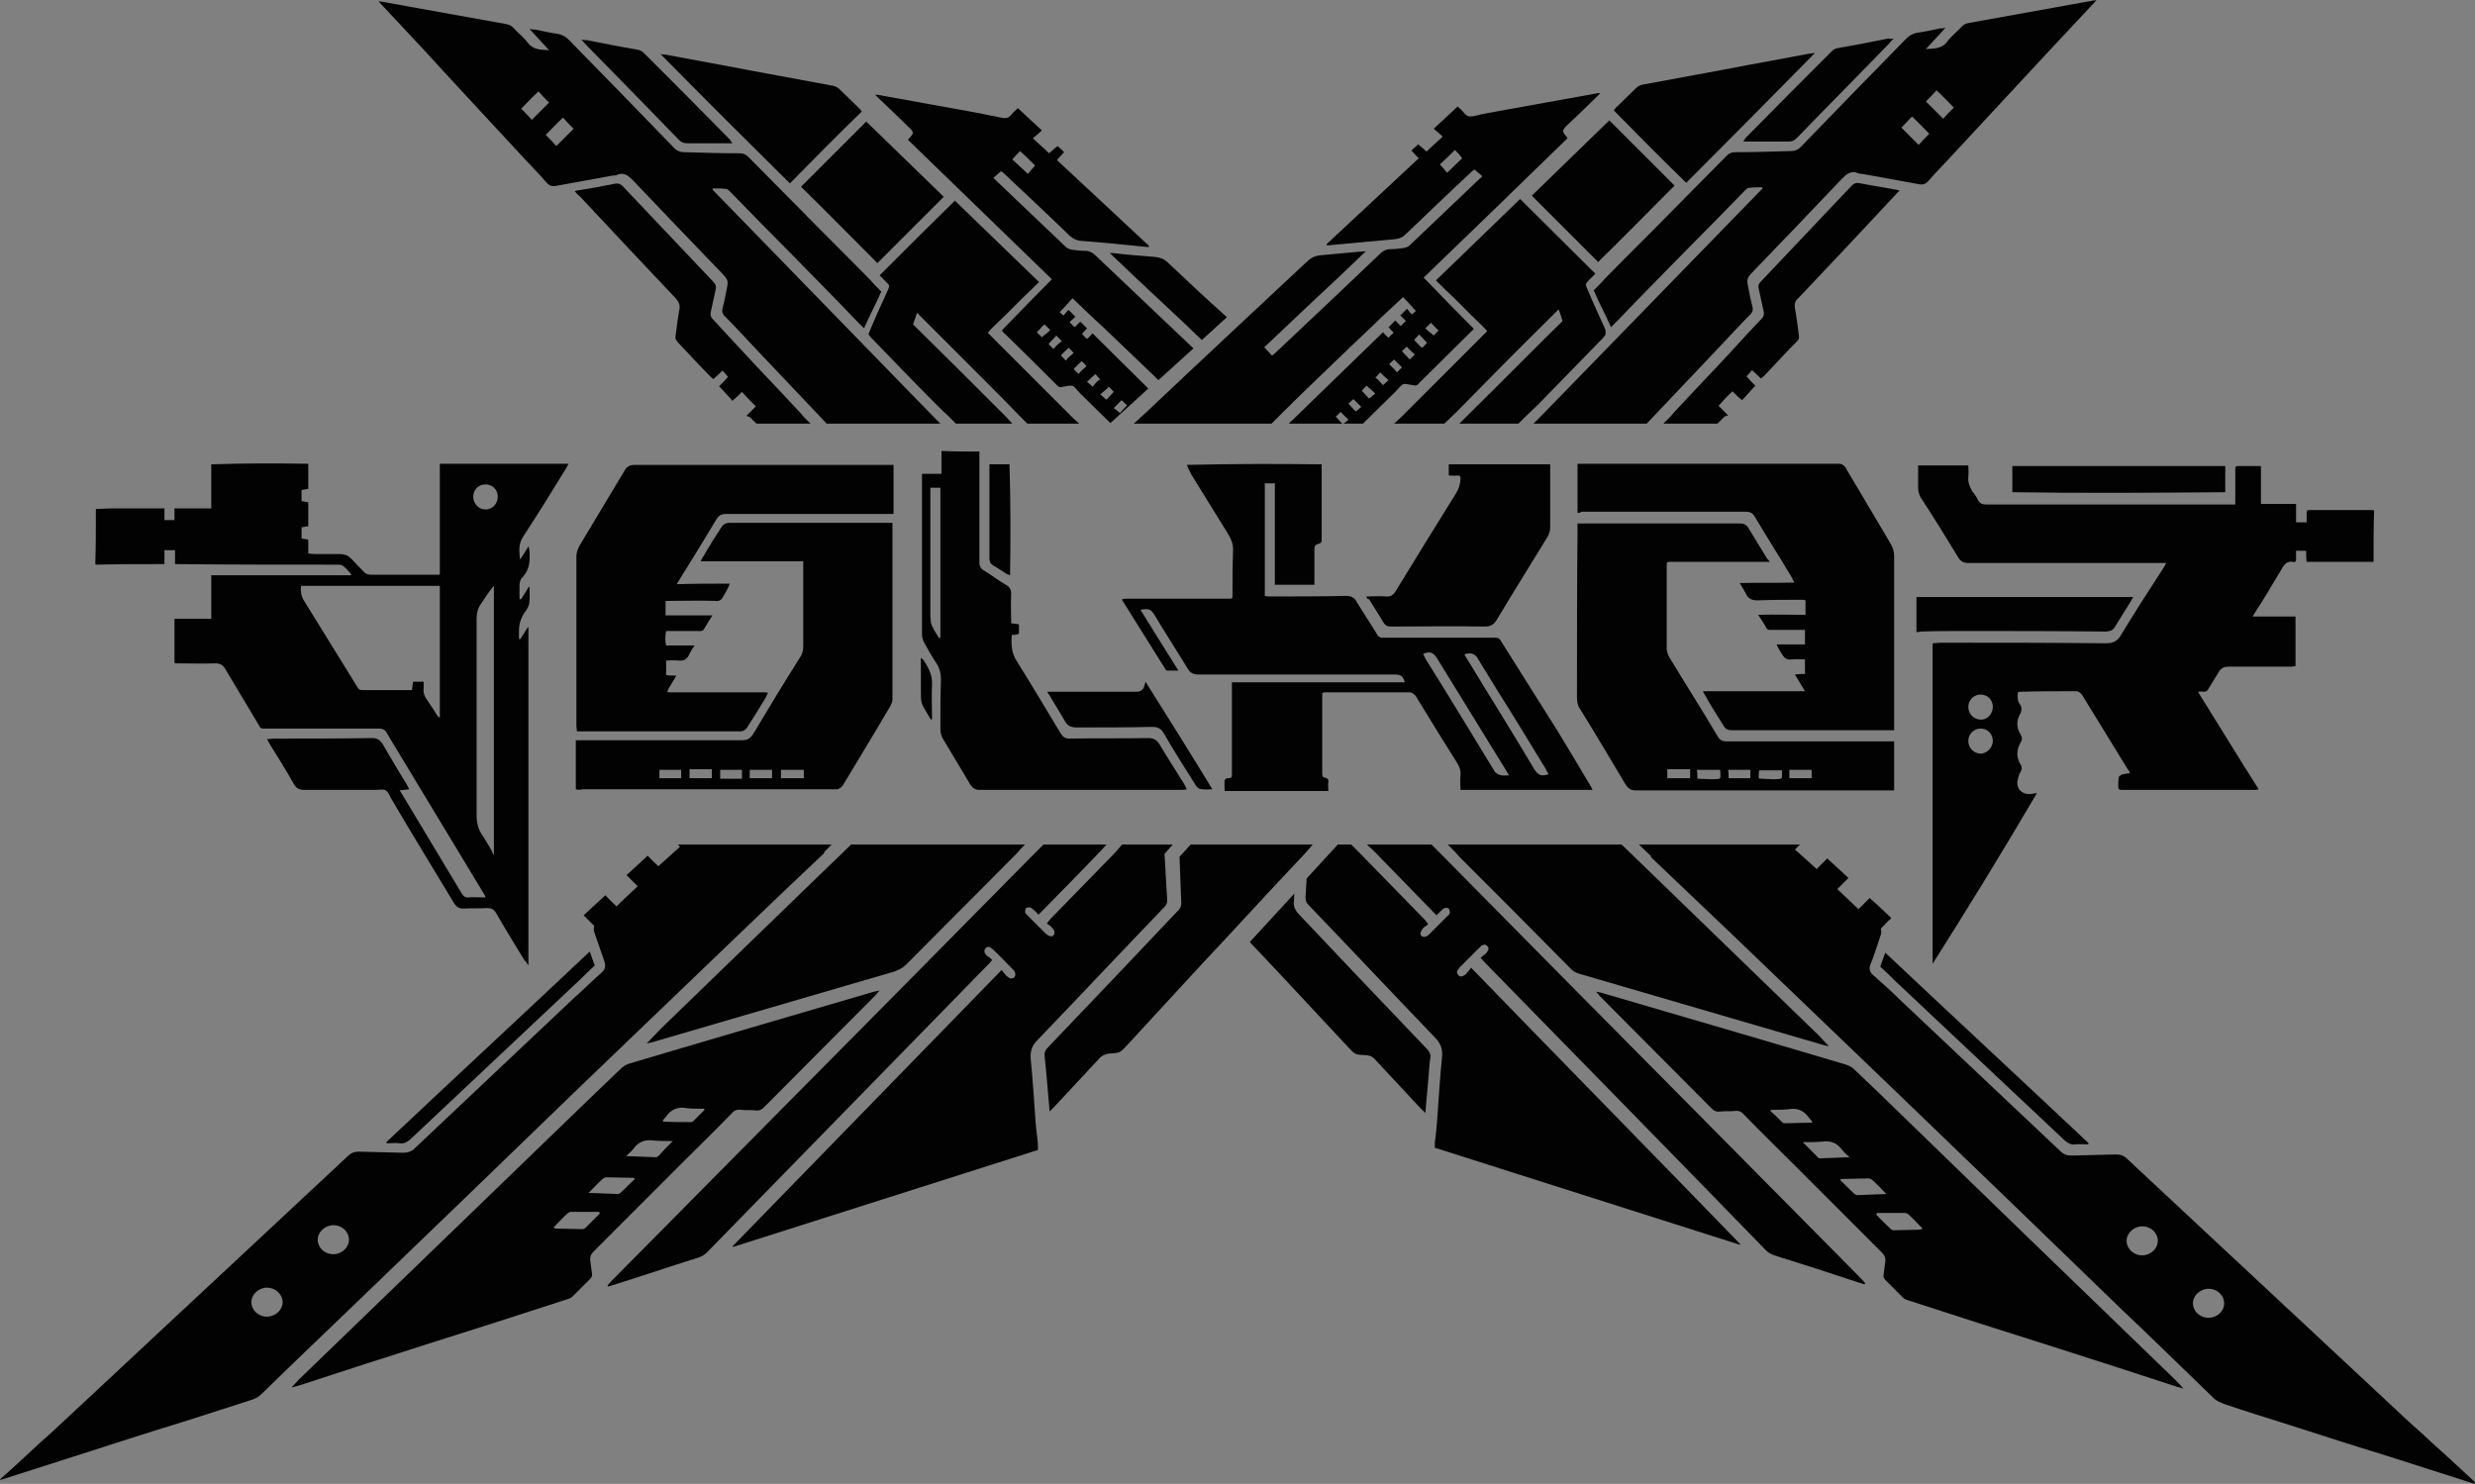 <?xml version="1.0" encoding="UTF-8"?>
<!-- Generator: Adobe Illustrator 27.1.0, SVG Export Plug-In . SVG Version: 6.00 Build 0)  -->
<svg xmlns="http://www.w3.org/2000/svg" xmlns:xlink="http://www.w3.org/1999/xlink" version="1.1" id="Calque_1" x="0px" y="0px" viewBox="0 0 444 266.2" style="enable-background:new 0 0 444 266.2;" xml:space="preserve">
<rect x="0" y="0" width="444" height="266.2" fill="#808080" stroke="none"/>
<style type="text/css">
	.st0{fill:none;}
	.st1{fill:#020203;}
	.st2{fill:#FFFFFF;}
</style>
<g>
	<path class="st0" d="M59.8,219.8c-1.5,0-2.8,1.2-2.8,2.6c0,1.4,1.2,2.6,2.8,2.6c1.5,0,2.8-1.2,2.8-2.6S61.4,219.8,59.8,219.8z"></path>
	<path class="st0" d="M258.1,59.3c-0.5-0.4-0.9-0.9-1.4-1.4c-0.2,0.2-0.8,0.8-1,1c0.5,0.5,1.1,0.9,1.5,1.3   C257.5,59.9,257.8,59.5,258.1,59.3z"></path>
	<path class="st0" d="M258.3,29.5c0.5,0.5,0.9,1,1.3,1.5c1-1,1.9-1.8,2.7-2.6c-0.4-0.6-0.8-1-1.3-1.5   C260.1,27.8,259.2,28.7,258.3,29.5z"></path>
	<path class="st0" d="M252.4,62.2c-0.4,0.2-0.7,0.7-0.9,0.8c0.5,0.6,1,1,1.4,1.5c0.3-0.3,0.7-0.7,0.9-0.9   C253.3,63.1,252.7,62.6,252.4,62.2z"></path>
	<path class="st0" d="M249.2,65.3c0.5,0.6,1,0.9,1.4,1.5c0.3-0.3,0.7-0.7,0.9-0.9c-0.4-0.4-1-1-1.4-1.4   C249.8,64.7,249.3,65.3,249.2,65.3z"></path>
	<path class="st0" d="M255.1,62.4c0.3-0.2,0.7-0.7,0.9-0.9c-0.5-0.5-0.9-1-1.4-1.5c-0.3,0.3-0.7,0.7-0.9,1   C254.2,61.5,254.6,62,255.1,62.4z"></path>
	<path class="st0" d="M47.9,231c-1.5,0-2.8,1.2-2.8,2.6s1.2,2.6,2.8,2.6c1.5,0,2.8-1.2,2.8-2.6S49.4,231,47.9,231z"></path>
	<path class="st0" d="M336,211.8c-0.2-0.2-0.5-0.4-0.8-0.4c-1.6,0-3.3,0.1-4.9,0.1c0,0-0.1,0.1-0.2,0.2c0.9,0.8,1.7,1.7,2.6,2.5   c0.2,0.1,0.3,0.2,0.4,0.2c1.7-0.1,3.4-0.1,5.3-0.2C337.5,213.3,336.8,212.5,336,211.8z"></path>
	<path class="st0" d="M330.4,206.2c-0.9-1.2-2-1.6-3.5-1.4c-1.1,0.1-2.2,0.1-3.5,0.1c1,1,1.8,1.8,2.6,2.6c0.1,0.2,0.3,0.3,0.5,0.3   c1.7-0.1,3.4-0.1,5.3-0.2C331.2,207.1,330.8,206.7,330.4,206.2z"></path>
	<path class="st0" d="M176.5,68.1c-3.8-3.8-7.5-7.5-11.3-11.3c-0.2-0.2-0.4-0.4-0.7-0.7c-0.2,0.8-0.5,1.4-0.7,2.1   c5.6,5.5,11.1,11,16.7,16.6l1.2,1.2h2.6l-1.5-1.5C180.7,72.3,178.6,70.2,176.5,68.1z"></path>
	<path class="st0" d="M342.3,217.8c-0.1-0.1-0.4-0.2-0.6-0.2c-1.7,0-3.3,0-5,0c0,0.1-0.1,0.2-0.1,0.3c0.8,0.9,1.7,1.7,2.6,2.6   c0.1,0.1,0.3,0.2,0.5,0.2c1.6,0,3.2-0.1,4.8-0.1c0,0,0.1-0.1,0.4-0.2C344,219.5,343.2,218.6,342.3,217.8z"></path>
	<path class="st0" d="M280.3,57.6c-0.2-0.7-0.4-1.4-0.7-2.1c-0.3,0.3-0.5,0.5-0.7,0.7c-3.8,3.8-7.6,7.5-11.3,11.3   c-2.1,2.1-4.2,4.3-6.3,6.4l-2.1,2.1h2.6l1.8-1.8C269.2,68.7,274.7,63.1,280.3,57.6z"></path>
	<path class="st0" d="M197.6,152.5c-3.8,4-7.5,7.7-11.3,11.6c-0.3-0.3-0.5-0.6-0.8-0.8c-0.2-0.2-0.4-0.4-0.7-0.5   c-0.2-0.1-0.6,0-0.7,0.1c-0.2,0.1-0.2,0.5-0.2,0.7s0.2,0.4,0.4,0.6c1.1,1.1,2.2,2.2,3.3,3.3c0.6,0.5,1.1,0.6,1.4,0.3   c0.3-0.4,0.2-0.9-0.3-1.4c-0.2-0.3-0.6-0.5-0.9-0.7c0.3-0.4,0.4-0.6,0.6-0.8c3.9-4,11.7-12,11.7-12l1.3-1.4h-2.9L197.6,152.5z"></path>
	<path class="st0" d="M97.9,24.2c0.6,0.6,1.3,1.3,1.9,2c1.1-1.1,2.1-2.1,3.1-3.1c-0.6-0.6-1.3-1.3-1.9-2   C99.9,22.1,99,23.1,97.9,24.2z"></path>
	<path class="st0" d="M96.6,16.4c-1.1,1-2,2-3.1,3.1c0.6,0.6,1.3,1.3,1.9,2c1-1,2-2,3.1-3.1C97.9,17.8,97.2,17.1,96.6,16.4z"></path>
	<path class="st0" d="M246.7,67.7c0.1,0,1,0.9,1.4,1.4c0.4-0.4,0.8-0.7,1-0.9c-0.5-0.4-1-0.9-1.5-1.4   C247.3,67.1,247,67.6,246.7,67.7z"></path>
	<path class="st0" d="M346.1,24c-1.1-1.1-2-2.1-3.1-3.1c-0.6,0.6-1.3,1.4-1.9,2c1.1,1.1,2.1,2.1,3.1,3.1   C344.8,25.3,345.5,24.6,346.1,24z"></path>
	<path class="st0" d="M350.5,19.3c-1.1-1.1-2-2.1-3.1-3.1c-0.6,0.7-1.3,1.4-1.9,2c1.1,1.1,2.1,2.1,3.1,3.1   C349.2,20.6,349.9,19.9,350.5,19.3z"></path>
	<path class="st0" d="M245.2,69.2c-0.3,0.2-0.7,0.7-0.9,0.9c0.5,0.5,0.9,1,1.3,1.4c0.3-0.2,1-0.8,1.1-0.9   C246.2,70,245.6,69.7,245.2,69.2z"></path>
	<path class="st0" d="M241.9,72.4c0.5,0.6,0.9,1,1.3,1.4c0.3-0.2,0.7-0.5,1-0.8c-0.5-0.5-1-1-1.4-1.4   C242.4,71.9,242.1,72.3,241.9,72.4z"></path>
	<path class="st0" d="M107.5,217.4c-1.7,0-3.3,0-5,0c-0.2,0-0.5,0.1-0.6,0.2c-0.9,0.8-1.7,1.7-2.6,2.6c0.2,0.1,0.3,0.2,0.4,0.2   c1.6,0,3.2,0.1,4.8,0.1c0.2,0,0.4-0.1,0.5-0.2c0.8-0.8,1.7-1.7,2.6-2.6C107.6,217.6,107.5,217.5,107.5,217.4z"></path>
	<path class="st0" d="M249.1,60.6c0.2-0.3,0.6-0.6,0.9-0.9c-0.2-0.3-0.6-0.6-0.9-1c0.4-0.4,0.8-0.8,1.2-1.2c0.4,0.3,0.6,0.7,1,1   c0.2-0.3,0.6-0.6,0.9-0.9c-0.3-0.4-0.7-0.7-1-1c0.4-0.4,0.8-0.8,1.2-1.2c0.3,0.3,0.5,0.7,0.9,1c0.3-0.2,0.4-0.4,0.7-0.6   c-0.8-0.9-1.5-1.7-2.3-2.5c-1.8,1.7-3.6,3.3-5.3,5c-3.1,2.9-6.1,5.8-9.1,8.7c-2.5,2.4-4.9,4.7-7.3,7.1l-2.1,1.9h3.2L248,59.6   C248.4,59.9,248.7,60.3,249.1,60.6z"></path>
	<path class="st0" d="M240.4,73.9c-0.4,0.3-0.7,0.8-0.9,0.8c0.5,0.6,0.9,1,1.2,1.3h0.1c0.3-0.2,0.6-0.5,0.9-0.7   C241.3,74.8,240.8,74.3,240.4,73.9z"></path>
	<path class="st0" d="M324.5,200.5c-0.9-1.3-2.1-1.8-3.7-1.5c-1,0.1-2.1,0.1-3.1,0.1c0,0.1-0.1,0.1-0.1,0.2c0.8,0.7,1.5,1.4,2.2,2.1   c0.1,0.1,0.3,0.1,0.5,0.1c1.6,0,3.2-0.1,4.8-0.1C325.1,201,324.7,200.8,324.5,200.5z"></path>
	<path class="st0" d="M193.5,67.1c0.4-0.6,0.9-0.9,1.4-1.4c-0.1-0.2-0.6-0.7-0.9-0.9c-0.4,0.4-0.9,0.9-1.4,1.4   C192.8,66.4,193.2,66.8,193.5,67.1z"></path>
	<path class="st0" d="M191.2,64.7c0.3-0.5,0.9-0.9,1.4-1.4c-0.2-0.2-0.5-0.6-0.9-0.9c-0.4,0.4-1,0.9-1.4,1.4   C190.5,63.9,190.9,64.4,191.2,64.7z"></path>
	<path class="st0" d="M198.5,71.7c0.4-0.4,0.8-0.9,1.3-1.4c-0.2-0.2-0.6-0.7-0.9-0.9c-0.4,0.5-1,0.8-1.5,1.4   C197.6,70.9,198.2,71.5,198.5,71.7z"></path>
	<path class="st0" d="M196,69.4c0.4-0.6,1.2-1.4,1.4-1.3c-0.3-0.3-0.6-0.7-0.9-1c-0.5,0.5-1,0.9-1.5,1.4   C195.2,68.7,195.7,69,196,69.4z"></path>
	<path class="st0" d="M185.7,29.7c-0.8-0.8-1.7-1.7-2.7-2.6c-0.5,0.5-0.9,0.9-1.4,1.5c0.9,0.8,1.8,1.7,2.8,2.6   C184.8,30.7,185.2,30.2,185.7,29.7z"></path>
	<path class="st0" d="M111.3,214c0.9-0.8,1.7-1.7,2.6-2.5c-0.1-0.1-0.2-0.2-0.2-0.2c-1.6,0-3.3-0.1-4.9-0.1c-0.3,0-0.6,0.2-0.8,0.4   c-0.8,0.7-1.5,1.5-2.4,2.4c1.9,0.1,3.6,0.1,5.3,0.2C111,214.2,111.2,214.1,111.3,214z"></path>
	<path class="st0" d="M255.6,165c0.2,0.2,0.3,0.4,0.6,0.8c-0.3,0.3-0.6,0.4-0.9,0.7c-0.5,0.6-0.6,1.1-0.3,1.4   c0.4,0.3,0.9,0.2,1.4-0.3c1.1-1.1,2.2-2.2,3.3-3.3c0.2-0.1,0.4-0.4,0.4-0.6c0-0.2-0.1-0.6-0.2-0.7c-0.1-0.1-0.5-0.2-0.7-0.1   c-0.3,0.1-0.5,0.3-0.7,0.5c-0.3,0.3-0.5,0.5-0.8,0.8c-3.8-3.9-7.5-7.7-11.3-11.6l-1-1.1h-2.9l1.5,1.5   C243.9,153,251.7,161,255.6,165z"></path>
	<path class="st0" d="M396.2,231.2c-1.5,0-2.8,1.2-2.8,2.6s1.2,2.6,2.8,2.6c1.5,0,2.8-1.1,2.8-2.6   C399,232.4,397.8,231.2,396.2,231.2z"></path>
	<path class="st0" d="M200.9,74.1c0.4-0.4,0.8-0.9,1.3-1.4c-0.3-0.2-0.6-0.6-1-0.9c-0.4,0.4-0.9,0.9-1.4,1.4   C200.2,73.5,200.6,73.8,200.9,74.1z"></path>
	<path class="st0" d="M187.4,58.2c-0.6,0.4-0.9,1-1.4,1.4c0.2,0.2,0.5,0.5,0.9,0.9c0.4-0.4,1-0.7,1.5-1.3   C188.2,59,187.6,58.4,187.4,58.2z"></path>
	<path class="st0" d="M384.3,220c-1.5,0-2.8,1.2-2.8,2.6c0,1.4,1.2,2.6,2.8,2.6c1.5,0,2.8-1.2,2.8-2.6S385.9,220,384.3,220z"></path>
	<path class="st0" d="M189,62.6c0.4-0.5,0.9-1,1.5-1.4c-0.3-0.3-0.7-0.7-1-1c-0.5,0.5-0.9,1-1.4,1.5C188.3,61.9,188.7,62.4,189,62.6   z"></path>
	<path class="st0" d="M124.3,201.2c0.7-0.7,1.4-1.4,2.1-2.1c0-0.1-0.1-0.1-0.1-0.2c-1,0-2.1,0-3.1-0.1c-1.6-0.3-2.8,0.2-3.7,1.5   c-0.2,0.3-0.6,0.5-0.6,0.9c1.7,0.1,3.3,0.1,4.9,0.1C124,201.3,124.2,201.3,124.3,201.2z"></path>
	<path class="st0" d="M118.1,207.4c0.8-0.9,1.6-1.7,2.6-2.7c-1.3,0-2.4,0-3.5-0.1c-1.5-0.2-2.6,0.2-3.5,1.4   c-0.4,0.5-0.8,0.9-1.4,1.4c1.9,0.1,3.6,0.1,5.3,0.2C117.8,207.6,118,207.5,118.1,207.4z"></path>
	<path class="st1" d="M261,152.8c0.3,0.3,0.5,0.6,0.7,0.8c6.6,6.6,13.2,13.2,19.8,19.9c0.6,0.7,1.3,1.1,2.2,1.3   c14.5,4.2,29,8.5,43.5,12.7c0.3,0.1,0.6,0.1,0.9,0.2c-0.9-0.9-1.7-1.9-2.6-2.7c-9.5-9.2-19-18.4-28.5-27.6   c-0.6-0.6-3.2-3.1-6.1-5.9h-31.2L261,152.8z"></path>
	<path class="st1" d="M246.4,152.6c3.8,3.9,7.5,7.7,11.3,11.6c0.3-0.3,0.5-0.5,0.8-0.8c0.2-0.2,0.4-0.4,0.7-0.5   c0.2-0.1,0.6,0,0.7,0.1s0.2,0.5,0.2,0.7s-0.2,0.5-0.4,0.6c-1.1,1.1-2.2,2.2-3.3,3.3c-0.5,0.5-1,0.6-1.4,0.3   c-0.3-0.3-0.2-0.8,0.3-1.4c0.3-0.3,0.6-0.4,0.9-0.7c-0.3-0.4-0.4-0.6-0.6-0.8c-3.9-4-11.7-12-11.7-12l-1.5-1.5H240l-5.6,6.1   c-0.1,1.2-0.1,2.4-0.2,3.4c0,0.5,0.1,0.9,0.5,1.3c7.6,7.9,15.1,15.9,22.7,23.8c1,1,1.4,2,1.3,3.4c-0.4,3.9-0.6,7.7-0.9,11.6   c-0.1,1.3-0.2,2.5-0.4,3.8c0,0.3,0,0.7,0,1c18.2,5.8,36.5,11.6,54.7,17.4l0.1-0.1c-16-16.5-32.1-32.9-48.3-49.6   c-0.3,0.4-0.5,0.7-0.8,1c-0.1,0.2-0.3,0.3-0.5,0.4c-0.3,0.2-0.7,0.3-1-0.1c-0.3-0.3-0.3-0.7,0-1c0.1-0.1,0.2-0.2,0.2-0.3   c1.3-1.3,2.5-2.5,3.8-3.8c0.1-0.1,0.2-0.2,0.3-0.2c0.3-0.2,0.6-0.2,0.9,0.1s0.3,0.6,0.1,0.9c-0.1,0.2-0.3,0.4-0.4,0.5   c-0.3,0.2-0.6,0.5-0.9,0.7c0.3,0.3,0.5,0.6,0.7,0.8c16.8,17.2,33.7,34.4,50.5,51.7c0.4,0.4,0.9,0.7,1.5,0.9   c5.1,1.6,10.1,3.2,15.2,4.9c0.3,0.1,0.7,0.2,1,0.3c0-0.1,0.1-0.1,0.1-0.2c-0.2-0.2-0.4-0.5-0.6-0.7c-9.9-10-19.8-20-29.7-30   c-7.2-7.3-14.5-14.6-21.7-21.9c-8.2-8.3-16.4-16.6-24.6-24.9l-1.2-1.2h-11.6L246.4,152.6z"></path>
	<path class="st1" d="M443.9,265.8c-2.4-2.2-4.7-4.4-7.1-6.5c-1.5-1.4-3-2.8-4.5-4.1c-16.9-15.8-33.8-31.5-50.7-47.3   c-0.6-0.6-1.2-0.8-2-0.8c-2.6,0.1-5.3,0.1-7.9,0.2c-0.9,0-1.5-0.2-2.1-0.8c-9.5-9-19-17.9-28.5-26.9c-1.6-1.6-3.3-3.1-5-4.6   c-0.7-0.6-0.9-1.2-0.5-2.1c0.7-1.7,1.2-3.5,1.8-5.2c0.1-0.3,0.1-0.7,0-1.1c0.6-0.6,1.2-1.3,1.9-1.9c-1.3-1.2-2.5-2.4-3.9-3.6   c-0.7,0.7-1.3,1.3-2,2c-1.3-1.2-2.5-2.4-3.8-3.6c0.7-0.7,1.3-1.3,2-2c-1.3-1.2-2.5-2.3-3.8-3.5c-0.7,0.7-1.3,1.3-1.9,1.9   c-1-0.9-2-1.8-3-2.7l-0.9-0.8l0.9-0.9H294l2.2,2.1l-0.1,0.1c4.8,4.6,9.7,9.2,14.5,13.8c9.9,9.5,19.8,19,29.7,28.5   c13.4,12.9,26.8,25.8,40.1,38.7c5.6,5.3,11.1,10.7,16.7,16.1c0.6,0.6,1.3,0.8,2,1.1c3.8,1.3,7.7,2.5,11.5,3.7   c5.9,1.9,11.8,3.8,17.7,5.6c5,1.6,10,3.2,15,4.8c0.2,0.1,0.4,0.1,0.7,0.2C443.9,265.8,443.9,265.8,443.9,265.8z M384.3,225.2   c-1.6,0-2.8-1.2-2.8-2.6c0-1.4,1.3-2.6,2.8-2.6c1.6,0,2.8,1.2,2.8,2.6S385.8,225.2,384.3,225.2z M396.2,236.4   c-1.6,0-2.8-1.2-2.8-2.6s1.3-2.6,2.8-2.6c1.6,0,2.8,1.2,2.8,2.6C399,235.3,397.7,236.4,396.2,236.4z"></path>
	<path class="st1" d="M180.5,74.8c-5.6-5.6-11.1-11.1-16.7-16.6c0.2-0.7,0.5-1.3,0.7-2.1c0.3,0.3,0.5,0.5,0.7,0.7   c3.8,3.8,7.5,7.5,11.3,11.3c2.1,2.1,4.2,4.2,6.3,6.4l1.5,1.5h9.3l-1.2-1.1c-5.1-5.1-10.1-10.1-15.2-15.2c0.9-1.1,2-2,3-3s2-2,3-3   s2.1-2,3.2-3.1c-5.1-4.9-10.1-9.8-15.1-14.6c-4.6,4.5-9,8.9-13.5,13.4c0.4,0.4,0.9,0.9,1.3,1.3c0.5,0.5,0.5,0.6,0.2,1.3   c-1.1,2.4-2.2,4.8-3.2,7.2c-0.1,0.2-0.2,0.5-0.3,0.8c0.2,0.2,0.3,0.4,0.5,0.6c3.8,3.9,7.6,7.9,11.5,11.8c0.8,0.8,1.6,1.6,2.4,2.3   l1.3,1.3h10.1L180.5,74.8z"></path>
	<path class="st1" d="M163,22.8c1,0.9,1,1.1,0,2.1c0,0-0.1,0.1-0.1,0.2c8.6,8.3,17,16.5,25.8,25c-3,3-6,6.1-9,9.2   c0.2,0.2,0.5,0.6,0.7,0.7c3.1,3,6.2,6.1,9.2,9.1c0.4,0.4,0.5,0.4,1,0.3c0.8-0.1,1.3-0.3,1.7-0.2c0.5,0.1,0.8,0.7,1.5,1.4l5.4,5.3   l6.8-6.2l-10-9.9c-0.3,0.3-0.6,0.7-1,1c-0.3-0.2-0.6-0.6-0.9-0.9c0.3-0.3,0.6-0.7,0.9-1c-0.4-0.4-0.8-0.8-1.2-1.2   c-0.3,0.3-0.6,0.6-1,1c-0.3-0.3-0.7-0.6-0.9-0.9c0.3-0.4,0.7-0.6,1-1c-0.4-0.4-0.8-0.8-1.2-1.2c-0.4,0.3-0.6,0.7-0.9,1   c-0.3-0.2-0.5-0.4-0.7-0.6c0.8-0.8,1.5-1.6,2.3-2.5c1.8,1.7,3.5,3.4,5.3,5c3,2.9,6.1,5.8,9.1,8.7c0.3,0.3,0.7,0.7,1,1l6.3-5.7   c-5.9-5.6-11.7-11.1-17.6-16.7c-0.5-0.5-1.1-0.8-1.8-0.8c-0.8,0-1.6-0.1-2.4-0.2c-0.4-0.1-0.8-0.2-1.1-0.5c-4.2-4-8.4-8-12.6-12   c-0.1-0.1-0.2-0.2-0.4-0.4c0.5-0.4,0.9-0.8,1.4-1.2c0.1,0.1,0.3,0.2,0.5,0.4c3.9,3.7,7.9,7.4,11.8,11.2c0.6,0.5,1.1,0.8,1.9,0.9   c4,0.3,7.9,0.7,11.9,1.1c0.1,0,0.3,0,0.4,0v-0.1v-0.1c-0.1-0.1-0.1-0.2-0.2-0.2c-5.4-5-10.8-10.1-16.2-15.1c0,0,0-0.1-0.1-0.1   c0.4-0.4,0.8-0.9,1.3-1.4c-0.4-0.4-0.7-0.7-1.2-1.1c-0.5,0.4-0.9,0.8-1.5,1.3c-0.9-0.9-1.9-1.7-2.9-2.7c0.6-0.5,1.1-0.9,1.6-1.4   c-1.5-1.4-2.8-2.6-4.3-4c-0.4,0.4-0.8,0.7-1.1,1.1c-0.5,0.7-1.1,0.8-1.9,0.6c-1.5-0.3-3-0.6-4.5-0.9c-5.9-1.1-11.8-2.1-17.7-3.2   c-0.1,0-0.1,0-0.4,0c0.3,0.3,0.5,0.5,0.7,0.7C159.5,19.4,161.3,21.1,163,22.8z M186.9,60.5c-0.4-0.4-0.7-0.7-0.9-0.9   c0.5-0.4,0.8-1,1.4-1.4c0.2,0.2,0.8,0.8,1,1C187.9,59.8,187.3,60.1,186.9,60.5z M202.2,72.7c-0.5,0.5-0.9,1-1.3,1.4   c-0.3-0.3-0.7-0.6-1.1-0.9c0.5-0.5,1-1,1.4-1.4C201.6,72.1,201.9,72.5,202.2,72.7z M198.9,69.4c0.3,0.2,0.7,0.7,0.9,0.9   c-0.5,0.5-0.9,1-1.3,1.4c-0.3-0.2-0.9-0.8-1.1-0.9C197.9,70.2,198.5,69.9,198.9,69.4z M196.5,67.1c0.3,0.3,0.6,0.7,0.9,1   c-0.2-0.1-1,0.7-1.4,1.3c-0.3-0.4-0.8-0.7-1-0.9C195.5,68,196,67.6,196.5,67.1z M194,64.8c0.3,0.2,0.8,0.7,0.9,0.9   c-0.5,0.5-1,0.8-1.4,1.4c-0.3-0.3-0.7-0.7-0.9-0.9C193.1,65.7,193.6,65.2,194,64.8z M191.7,62.4c0.4,0.3,0.7,0.7,0.9,0.9   c-0.5,0.5-1.1,0.9-1.4,1.4c-0.3-0.3-0.7-0.8-0.9-0.9C190.7,63.3,191.3,62.8,191.7,62.4z M190.5,61.2c-0.6,0.4-1.1,0.9-1.5,1.4   c-0.3-0.2-0.7-0.7-0.9-0.9c0.5-0.5,0.9-1,1.4-1.5C189.8,60.5,190.2,60.9,190.5,61.2z M183,27.1c1,0.9,1.9,1.8,2.7,2.6   c-0.5,0.5-0.9,1-1.3,1.5c-1-0.9-1.9-1.8-2.8-2.6C182.1,28,182.5,27.6,183,27.1z"></path>
	<path class="st1" d="M199.1,45.4c3.1,3,6.1,5.8,9.1,8.6c2.5,2.3,4.9,4.6,7.4,7l4.5-4.1c-3.6-3.2-7.1-6.5-10.6-9.8   c-0.6-0.6-1.3-0.9-2.2-1c-2.6-0.2-5.1-0.4-7.6-0.7C199.6,45.4,199.4,45.4,199.1,45.4z"></path>
	<path class="st1" d="M167.5,74.8C154.3,61.2,141,47.6,127.8,34c0-0.1,0.1-0.1,0.1-0.2c0.8,0,1.6,0,2.4,0.1c0.2,0,0.5,0.3,0.7,0.5   c3.7,3.8,7.4,7.6,11.2,11.4c3.8,3.9,7.7,7.8,11.5,11.8c0.2,0.2,1,1,1.3,1.3c1-2.3,2.1-4.3,3.1-6.6c-0.4-0.4-1.6-1.6-1.9-2   c-4.2-4.3-8.5-8.5-12.7-12.8c-3.1-3.1-6.1-6.2-9.2-9.3c-0.5-0.5-0.9-0.7-1.6-0.7c-3.3,0-6.6-0.1-9.9-0.2c-0.9,0-1.5-0.3-2.1-1   c-6.2-6.4-12.4-12.8-18.7-19.2c-0.5-0.5-1-0.8-1.8-1c-1.4-0.2-2.8-0.5-4.2-0.8c-0.2,0-0.5,0-1-0.1c1.3,1.4,2.4,2.6,3.5,3.8   c-1.4-0.1-2.8,0-3.8-1.3C94,6.7,93,6,92.2,5.1c-0.4-0.5-0.9-0.7-1.5-0.8c-5-0.9-10-1.8-15-2.7c-2.4-0.4-4.8-0.9-7.2-1.3   c-0.1,0-0.3,0-0.6-0.1c0.3,0.4,0.5,0.6,0.8,0.9c2.4,2.6,4.9,5.2,7.3,7.8c6.1,6.7,12.2,13.2,18.3,19.8c1.2,1.3,2.5,2.6,3.7,4   c0.6,0.7,1.1,0.8,2,0.6c3.3-0.6,6.6-1.2,9.9-1.8c0.2,0,0.5,0,0.7-0.1c1.3-0.6,2.1,0.1,3,1c5.2,5.5,10.5,11,15.8,16.5   c1.3,1.4,1.3,1.4,0.9,3.3c-0.2,1.1-0.4,2.1-0.7,3.2c-0.1,0.5,0,0.8,0.3,1.2c2,2,3.9,4.1,5.8,6.1c3.6,3.8,7.3,7.7,10.9,11.5l1.7,1.8   h20.4L167.5,74.8z M93.5,19.5c1.1-1.1,2-2.1,3.1-3.1c0.6,0.7,1.3,1.4,1.9,2c-1.1,1.1-2.1,2.1-3.1,3.1   C94.8,20.8,94.1,20.1,93.5,19.5z M99.8,26.2c-0.6-0.7-1.3-1.4-1.9-2c1.1-1.1,2-2.1,3.1-3.1c0.6,0.7,1.3,1.4,1.9,2   C101.9,24.1,100.9,25.1,99.8,26.2z"></path>
	<path class="st1" d="M337.2,196.2c-1.5-1.4-3-2.9-4.5-4.3c-0.4-0.4-0.9-0.7-1.5-0.9c-6.4-1.9-12.8-3.8-19.3-5.7   c-8.2-2.4-16.4-4.8-24.6-7.2c-0.3-0.1-0.6-0.1-1-0.2c0.3,0.3,0.5,0.5,0.6,0.7c6.7,6.7,13.4,13.5,20.1,20.2c0.5,0.5,0.9,0.7,1.6,0.6   c0.8-0.1,1.7,0,2.6-0.1c0.7-0.1,1.2,0.1,1.7,0.7c3,3.1,6.1,6.1,9.1,9.1c5.2,5.2,10.4,10.4,15.6,15.6c0.5,0.5,0.7,1,0.6,1.7   c-0.1,0.8-0.2,1.6-0.3,2.3c-0.1,0.4,0.1,0.7,0.4,1c1,1,2,2,3.1,3.1c0.2,0.2,0.4,0.3,0.7,0.4c8.6,2.8,17.3,5.6,25.9,8.3   c7.5,2.4,15,4.8,22.6,7.3c0.3,0.1,0.7,0.2,1.1,0.3c-0.5-0.5-0.9-1-1.3-1.4C372.7,230.6,354.9,213.4,337.2,196.2z M320.3,201.5   c-0.2,0-0.4,0-0.5-0.1c-0.7-0.7-1.4-1.4-2.2-2.1c0-0.1,0.1-0.1,0.1-0.2c1,0,2.1,0,3.1-0.1c1.6-0.3,2.8,0.2,3.7,1.5   c0.2,0.3,0.6,0.5,0.6,0.9C323.5,201.4,321.9,201.5,320.3,201.5z M326,207.5c-0.8-0.8-1.6-1.6-2.6-2.6c1.3,0,2.4,0,3.5-0.1   c1.5-0.2,2.6,0.2,3.5,1.4c0.4,0.5,0.8,0.9,1.4,1.4c-1.9,0.1-3.6,0.1-5.3,0.2C326.3,207.8,326.1,207.7,326,207.5z M332.7,214.2   c-0.9-0.8-1.7-1.7-2.6-2.5c0.1-0.1,0.2-0.2,0.2-0.2c1.6,0,3.3-0.1,4.9-0.1c0.3,0,0.6,0.2,0.8,0.4c0.8,0.7,1.5,1.5,2.4,2.4   c-1.9,0.1-3.6,0.1-5.3,0.2C333,214.4,332.9,214.3,332.7,214.2z M344.5,220.6c-1.6,0-3.2,0.1-4.8,0.1c-0.2,0-0.4-0.1-0.5-0.2   c-0.9-0.9-1.8-1.7-2.6-2.6c0-0.1,0.1-0.2,0.1-0.3c1.7,0,3.3,0,5,0c0.2,0,0.5,0.1,0.6,0.2c0.9,0.8,1.7,1.7,2.6,2.6   C344.6,220.5,344.5,220.6,344.5,220.6z"></path>
	<path class="st1" d="M243.8,175.4c-3.6-3.8-7.3-7.7-10.9-11.5c-0.5-0.6-0.8-1.1-0.8-1.9c0-0.5,0.1-1.1,0.1-1.7l-8,8.7   c5.9,6.2,11.7,12.5,17.6,18.8c1.3,1.4,1.3,1.4,3.2,1.5c0.9,0,1.4,0.4,1.9,1c2.7,2.9,5.4,5.8,8.1,8.7c0.2,0.2,0.4,0.3,0.7,0.7   c0.2-2.4,0.4-4.7,0.6-6.9c0.1-1,0.1-2,0.3-3c0.1-0.6-0.1-1-0.5-1.5C252,184,247.9,179.7,243.8,175.4z"></path>
	<path class="st1" d="M144.2,74.8c-0.2-0.2-0.3-0.4-0.5-0.6c-3.5-3.8-7.1-7.5-10.6-11.3c-1.8-1.9-3.5-3.8-5.2-5.6   c-0.4-0.4-0.5-0.8-0.4-1.3c0.3-1.4,0.6-2.8,0.9-4.1c0.1-0.5,0-0.8-0.3-1.2c-5.4-5.7-10.8-11.4-16.2-17.1c-0.5-0.6-1-0.8-1.8-0.6   c-2,0.4-4.1,0.8-6.1,1.1c-0.3,0-0.5,0.1-0.9,0.2c0.3,0.4,0.6,0.7,0.9,0.9c5.8,6.2,11.5,12.3,17.3,18.4c0.5,0.6,0.7,1.1,0.6,1.8   c-0.3,1.6-0.5,3.2-0.7,4.8c-0.1,0.4,0,0.7,0.3,1.1c2,2.1,3.9,4.2,5.9,6.2c0.2,0.2,0.3,0.3,0.6,0.5c0.5-0.5,1.1-1,1.6-1.5   c0.4,0.4,0.7,0.7,1,1.1c-0.5,0.6-1,1.1-1.6,1.7c0.8,0.8,1.6,1.7,2.4,2.6c0.6-0.5,1.1-1,1.7-1.6c0.8,0.9,1.6,1.7,2.5,2.6   c-0.6,0.6-1.1,1.1-1.7,1.7c0.3,0.1,0.5,0.2,0.6,0.2l1.2,1.2h9.7L144.2,74.8z"></path>
	<path class="st1" d="M141.7,32.9c4.2-4.3,8.5-8.6,12.9-12.9c-0.1-0.1-0.2-0.3-0.4-0.5c-1.2-1.2-2.4-2.3-3.6-3.5   c-0.3-0.3-0.7-0.5-1.1-0.6c-6.3-1.2-12.6-2.3-18.8-3.5c-3.8-0.7-7.5-1.4-11.3-2.1c-0.2,0-0.4,0-0.9-0.1   C126.3,17.6,134,25.3,141.7,32.9z"></path>
	<path class="st1" d="M143.7,33.5c4.5,4.4,9.1,9.1,13.7,13.7c4-4,7.9-7.9,11.9-11.9c-4.6-4.5-9.3-9-13.9-13.5   C151.5,25.7,147.7,29.5,143.7,33.5z"></path>
	<path class="st1" d="M121.8,25.1c0.4,0.4,0.8,0.6,1.5,0.6c2.7,0,5.3,0,8.1,0c-0.2-0.2-0.3-0.4-0.4-0.6   c-5.1-5.2-10.2-10.3-15.4-15.5c-0.4-0.4-0.7-0.6-1.3-0.7c-3-0.5-6-1.1-9-1.7c-0.3,0-0.5,0-1-0.1c0.4,0.4,0.6,0.7,0.8,0.9   C110.7,13.7,116.3,19.4,121.8,25.1z"></path>
	<path class="st1" d="M337.3,173.4c0.9,0.8,1.7,1.6,2.5,2.4c10.2,9.6,20.4,19.2,30.6,28.8c0.6,0.5,1.1,0.8,1.9,0.7   c0.7-0.1,1.5,0,2.3,0c0-0.1,0.1-0.2,0.1-0.2c-12.1-11.4-24.3-22.7-36.5-34.2C337.9,171.8,337.6,172.6,337.3,173.4z"></path>
	<path class="st1" d="M147.1,156.9c-9.5,9.2-19,18.4-28.5,27.6c-0.9,0.9-1.7,1.8-2.6,2.7c0.3-0.1,0.6-0.1,0.9-0.2   c14.5-4.2,29-8.5,43.5-12.7c0.9-0.3,1.6-0.7,2.2-1.3c6.6-6.6,13.2-13.3,19.8-19.9c0.2-0.2,0.4-0.5,0.7-0.8l0.8-0.8h-31.2   C150,154.1,147.7,156.3,147.1,156.9z"></path>
	<path class="st1" d="M200.1,152.9c0,0-7.8,8-11.7,12c-0.2,0.2-0.3,0.4-0.6,0.8c0.3,0.2,0.7,0.4,0.9,0.7c0.5,0.5,0.6,1,0.3,1.4   c-0.3,0.3-0.8,0.2-1.4-0.3c-1.1-1.1-2.2-2.2-3.3-3.3c-0.2-0.2-0.4-0.4-0.4-0.6s0-0.6,0.2-0.7c0.1-0.1,0.5-0.2,0.7-0.1   c0.3,0.1,0.5,0.3,0.7,0.5c0.3,0.2,0.5,0.5,0.8,0.8c3.8-3.9,7.5-7.6,11.3-11.6l0.9-1h-11.3l-1.6,1.6c-8.2,8.3-16.4,16.6-24.6,24.9   c-7.2,7.3-14.5,14.6-21.7,21.9c-9.9,10-19.8,20-29.7,30c-0.2,0.2-0.4,0.5-0.6,0.7c0,0.1,0.1,0.1,0.1,0.2c0.3-0.1,0.7-0.2,1-0.3   c5.1-1.6,10.1-3.3,15.2-4.9c0.6-0.2,1.1-0.5,1.5-0.9c16.8-17.2,33.7-34.5,50.5-51.7c0.2-0.2,0.4-0.4,0.7-0.8   c-0.3-0.3-0.6-0.5-0.9-0.7c-0.2-0.2-0.3-0.3-0.4-0.5c-0.2-0.3-0.1-0.6,0.1-0.9c0.3-0.3,0.6-0.3,0.9-0.1c0.1,0.1,0.2,0.2,0.3,0.2   c1.3,1.2,2.5,2.5,3.8,3.8c0.1,0.1,0.2,0.2,0.2,0.3c0.2,0.3,0.2,0.7,0,1c-0.3,0.3-0.7,0.3-1,0.1c-0.2-0.1-0.4-0.3-0.5-0.4   c-0.3-0.3-0.5-0.6-0.8-1c-16.2,16.6-32.2,33.1-48.3,49.6l0.1,0.1c18.2-5.8,36.5-11.6,54.7-17.4c0-0.4,0-0.7,0-1   c-0.1-1.3-0.3-2.5-0.4-3.8c-0.3-3.9-0.5-7.7-0.9-11.6c-0.1-1.5,0.3-2.4,1.3-3.4c7.6-7.9,15.1-15.9,22.7-23.8   c0.4-0.4,0.5-0.8,0.5-1.3c-0.2-2.4-0.3-5.8-0.5-8.2c0,0,0.6-0.7,1.5-1.7h-9.1L200.1,152.9z"></path>
	<path class="st1" d="M230,74.1c2.4-2.4,4.8-4.7,7.3-7.1c3-2.9,6-5.8,9.1-8.7c1.7-1.7,3.5-3.3,5.3-5c0.8,0.8,1.5,1.6,2.3,2.5   c-0.3,0.2-0.4,0.4-0.7,0.6c-0.4-0.3-0.6-0.7-0.9-1c-0.4,0.4-0.8,0.8-1.2,1.2c0.3,0.3,0.7,0.6,1,1c-0.3,0.3-0.7,0.6-0.9,0.9   c-0.4-0.3-0.6-0.7-1-1c-0.4,0.4-0.8,0.8-1.2,1.2c0.3,0.4,0.7,0.7,0.9,1c-0.3,0.3-0.7,0.6-0.9,0.9c-0.4-0.3-0.7-0.7-1-1L231.2,76   h9.6c-0.4-0.4-0.8-0.8-1.2-1.3c0.2,0,0.5-0.5,0.9-0.8c0.4,0.4,0.9,0.9,1.4,1.4c-0.3,0.3-0.6,0.5-0.9,0.7h3.5l5.8-5.7   c0.7-0.7,1.1-1.3,1.5-1.4s0.9,0.1,1.7,0.2c0.5,0.1,0.7,0.1,1-0.3c3.1-3.1,6.2-6.1,9.2-9.1c0.2-0.2,0.5-0.5,0.7-0.7   c-3.1-3.1-6-6.1-9-9.2c8.8-8.5,17.2-16.6,25.8-25c-0.1-0.1-0.1-0.2-0.1-0.2c-0.9-1-0.9-1.2,0-2.1c1.8-1.7,3.6-3.4,5.3-5.1   c0.2-0.2,0.4-0.4,0.7-0.7c-0.2,0-0.3,0-0.4,0c-5.9,1.1-11.8,2.1-17.7,3.2c-1.5,0.3-3,0.5-4.5,0.9c-0.8,0.2-1.4,0.1-1.9-0.6   c-0.3-0.4-0.7-0.7-1.1-1.1c-1.4,1.3-2.8,2.6-4.3,4c0.6,0.5,1.1,0.9,1.6,1.4c-1,1-2,1.8-2.9,2.7c-0.5-0.5-1-0.9-1.5-1.3   c-0.4,0.4-0.8,0.7-1.2,1.1c0.5,0.5,0.9,1,1.3,1.4c0,0.1-0.1,0.1-0.1,0.1c-5.4,5-10.8,10.1-16.2,15.1c-0.1,0.1-0.1,0.1-0.2,0.2v0.1   V44c0.1,0,0.3,0,0.4,0c4-0.4,7.9-0.7,11.9-1.1c0.8-0.1,1.3-0.3,1.9-0.9c3.9-3.7,7.8-7.5,11.8-11.2c0.2-0.2,0.4-0.3,0.5-0.4   c0.5,0.4,0.9,0.8,1.4,1.2c-0.1,0.2-0.2,0.3-0.4,0.4c-4.2,4-8.4,8-12.6,12c-0.3,0.3-0.7,0.4-1.1,0.5c-0.8,0.1-1.6,0.2-2.4,0.2   c-0.7,0-1.3,0.3-1.8,0.8c-6.3,6-12.5,11.9-18.8,17.8c-0.2,0.2-0.4,0.3-0.6,0.5c-0.5-0.5-0.9-1-1.4-1.5c3.1-2.9,6.1-5.8,9.1-8.6   s6-5.6,9.1-8.6c-0.4,0-0.5,0-0.6,0c-2.5,0.2-5.1,0.5-7.6,0.7c-0.9,0.1-1.5,0.4-2.2,1c-9.6,9-19.3,18-28.9,27.1l-2.3,2.1h24.7   L230,74.1z M243.2,73.8c-0.4-0.4-0.8-0.8-1.3-1.4c0.2-0.1,0.5-0.5,0.9-0.8c0.4,0.4,0.9,0.9,1.4,1.4   C243.9,73.3,243.5,73.6,243.2,73.8z M245.6,71.5c-0.4-0.4-0.8-0.9-1.3-1.4c0.2-0.2,0.6-0.7,0.9-0.9c0.4,0.5,1,0.8,1.5,1.4   C246.6,70.7,245.9,71.3,245.6,71.5z M248.1,69.1c-0.4-0.5-1.3-1.4-1.4-1.4c0.3-0.1,0.6-0.6,0.9-0.9c0.5,0.5,1,1,1.5,1.4   C248.9,68.4,248.5,68.7,248.1,69.1z M259.6,31c-0.4-0.5-0.8-1-1.3-1.5c0.9-0.8,1.8-1.7,2.7-2.6c0.5,0.5,0.9,0.9,1.3,1.5   C261.5,29.2,260.6,30,259.6,31z M250.6,66.8c-0.4-0.6-0.9-0.9-1.4-1.5c0.1,0,0.6-0.6,0.9-0.8c0.4,0.4,1,1,1.4,1.4   C251.3,66.1,250.9,66.5,250.6,66.8z M252.9,64.5c-0.4-0.5-0.9-0.9-1.4-1.5c0.2-0.1,0.5-0.6,0.9-0.8c0.3,0.4,0.9,0.9,1.4,1.4   C253.6,63.8,253.2,64.2,252.9,64.5z M256.7,57.9c0.5,0.5,0.9,1,1.4,1.4c-0.3,0.2-0.6,0.6-0.9,0.9c-0.4-0.4-1-0.8-1.5-1.3   C255.9,58.7,256.5,58.1,256.7,57.9z M256,61.5c-0.2,0.2-0.6,0.7-0.9,0.9c-0.5-0.4-0.9-0.9-1.4-1.4c0.2-0.3,0.6-0.7,0.9-1   C255.1,60.5,255.5,61,256,61.5z"></path>
	<path class="st1" d="M261.3,73.9c2.1-2.1,4.2-4.3,6.3-6.4c3.7-3.8,7.5-7.5,11.3-11.3c0.2-0.2,0.4-0.4,0.7-0.7   c0.3,0.7,0.5,1.4,0.7,2.1c-5.6,5.5-11.1,11.1-16.7,16.6l-1.8,1.8h10.6l1.2-1.2c0.8-0.8,1.6-1.5,2.4-2.3c3.8-3.9,7.7-7.9,11.5-11.8   c0.2-0.2,0.3-0.4,0.5-0.6c0.1-0.7,0-0.9-0.1-1.2c-1.1-2.4-2.2-4.8-3.2-7.2c-0.3-0.7-0.3-0.7,0.2-1.3c0.4-0.4,0.9-0.9,1.3-1.3   c-4.5-4.5-9-8.9-13.5-13.4c-5,4.8-10,9.7-15.1,14.6c1.1,1.1,2.1,2.1,3.2,3.1c1,1,2,2,3,3s2.1,2,3,3c-5.1,5.1-10.1,10.1-15.2,15.2   l-1.5,1.4h9L261.3,73.9z"></path>
	<path class="st1" d="M122,151.9l-0.9,0.8c-1,0.9-2,1.8-3,2.7c-0.6-0.6-1.3-1.2-1.9-1.9c-1.3,1.2-2.5,2.3-3.8,3.5   c0.7,0.7,1.3,1.3,2,2c-1.3,1.2-2.6,2.4-3.8,3.6c-0.7-0.7-1.4-1.3-2-2c-1.3,1.2-2.6,2.4-3.9,3.6c0.7,0.7,1.3,1.3,1.9,1.9   c-0.1,0.4-0.1,0.8,0,1.1c0.6,1.7,1.2,3.5,1.8,5.2c0.3,0.9,0.2,1.5-0.5,2.1c-1.7,1.5-3.3,3.1-5,4.6c-9.5,9-19,17.9-28.5,26.9   c-0.6,0.6-1.3,0.8-2.1,0.8c-2.6-0.1-5.3-0.1-7.9-0.2c-0.8,0-1.4,0.2-2,0.8c-16.9,15.8-33.8,31.5-50.7,47.3c-1.5,1.4-3,2.8-4.5,4.1   c-2.4,2.2-4.7,4.4-7.1,6.5c0,0,0,0.1-0.1,0.2c0.3-0.1,0.5-0.1,0.7-0.2c5-1.6,10-3.2,15-4.8c5.9-1.9,11.8-3.8,17.7-5.6   c3.8-1.2,7.7-2.5,11.5-3.7c0.7-0.2,1.4-0.5,2-1.1c5.5-5.4,11.1-10.7,16.7-16.1c13.4-12.9,26.8-25.8,40.1-38.7   c9.9-9.5,19.8-19,29.7-28.5c4.8-4.6,9.6-9.2,14.5-13.8l-0.1-0.1l1.4-1.4h-27.6L122,151.9z M47.9,236.2c-1.6,0-2.8-1.2-2.8-2.6   s1.3-2.6,2.8-2.6s2.8,1.2,2.8,2.6S49.4,236.2,47.9,236.2z M59.8,225c-1.6,0-2.8-1.2-2.8-2.6c0-1.4,1.3-2.6,2.8-2.6   c1.6,0,2.8,1.2,2.8,2.6S61.3,225,59.8,225z"></path>
	<path class="st1" d="M297.4,73.9c3.6-3.8,7.3-7.7,10.9-11.5c1.9-2,3.8-4.1,5.8-6.1c0.3-0.4,0.4-0.7,0.3-1.2   c-0.3-1.1-0.5-2.1-0.7-3.2c-0.4-1.9-0.4-1.9,0.9-3.3c5.3-5.5,10.6-11,15.8-16.5c0.9-0.9,1.7-1.6,3-1c0.2,0.1,0.5,0.1,0.7,0.1   c3.3,0.6,6.6,1.2,9.9,1.8c0.9,0.2,1.4,0.1,2-0.6c1.2-1.4,2.5-2.7,3.7-4c6.1-6.6,12.2-13.1,18.3-19.7c2.4-2.6,4.9-5.2,7.3-7.8   c0.3-0.3,0.5-0.5,0.8-0.9c-0.3,0.1-0.5,0.1-0.6,0.1c-2.4,0.4-4.8,0.9-7.2,1.3c-5,0.9-10,1.8-15,2.7c-0.6,0.1-1.1,0.3-1.5,0.8   c-0.8,0.9-1.8,1.6-2.5,2.6c-1,1.3-2.4,1.2-3.8,1.3c1.1-1.2,2.2-2.4,3.5-3.8c-0.5,0.1-0.8,0.1-1,0.1c-1.4,0.3-2.8,0.6-4.2,0.8   c-0.8,0.2-1.3,0.5-1.8,1c-6.3,6.4-12.5,12.8-18.7,19.2c-0.6,0.7-1.2,1-2.1,1c-3.3,0.1-6.6,0.2-9.9,0.2c-0.7,0-1.1,0.2-1.6,0.7   c-3.1,3.1-6.1,6.2-9.2,9.3c-4.2,4.3-8.5,8.5-12.7,12.8c-0.3,0.4-1.5,1.6-1.9,2c1,2.3,2.1,4.3,3.1,6.6c0.3-0.3,1.1-1.1,1.3-1.3   c3.8-4,7.7-7.9,11.5-11.8c3.8-3.8,7.5-7.6,11.2-11.4c0.2-0.2,0.5-0.5,0.7-0.5c0.8-0.1,1.6-0.1,2.4-0.1c0,0.1,0.1,0.1,0.1,0.2   C303,47.4,289.7,61,276.5,74.6l-1.4,1.4h20.3L297.4,73.9z M347.4,16.2c1.1,1,2,2,3.1,3.1c-0.6,0.6-1.3,1.3-1.9,2c-1-1-2-2-3.1-3.1   C346.1,17.6,346.8,16.9,347.4,16.2z M343,20.9c1.1,1,2,2,3.1,3.1c-0.6,0.6-1.3,1.3-1.9,2c-1-1-2-2-3.1-3.1   C341.7,22.3,342.4,21.5,343,20.9z"></path>
	<path class="st1" d="M122.1,208.9c3-3,6.1-6,9.1-9.1c0.5-0.6,1-0.8,1.7-0.7c0.9,0.1,1.8,0,2.6,0.1c0.7,0.1,1.1-0.1,1.6-0.6   c6.7-6.7,13.4-13.5,20.1-20.2c0.1-0.2,0.3-0.4,0.6-0.7c-0.4,0.1-0.7,0.1-1,0.2c-8.2,2.4-16.4,4.8-24.6,7.2   c-6.5,1.9-12.9,3.8-19.3,5.7c-0.6,0.2-1.1,0.5-1.5,0.9c-1.5,1.4-3,2.9-4.5,4.3c-17.8,17.2-35.5,34.3-53.3,51.5   c-0.4,0.4-0.8,0.9-1.3,1.4c0.4-0.1,0.8-0.2,1.2-0.3c7.6-2.5,15.1-4.9,22.6-7.3c8.6-2.7,17.3-5.5,25.9-8.3c0.3-0.1,0.5-0.2,0.7-0.4   c1.1-1.1,2.1-2.1,3.1-3.1c0.3-0.3,0.5-0.6,0.4-1c-0.1-0.7-0.2-1.5-0.3-2.3c-0.1-0.7,0.1-1.2,0.6-1.7   C111.7,219.3,116.9,214.1,122.1,208.9z M119.5,200.3c0.9-1.3,2.1-1.8,3.7-1.5c1,0.1,2.1,0.1,3.1,0.1c0,0.1,0.1,0.1,0.1,0.2   c-0.7,0.7-1.4,1.4-2.1,2.1c-0.1,0.1-0.3,0.1-0.5,0.1c-1.6,0-3.2,0-4.9-0.1C118.9,200.8,119.3,200.6,119.5,200.3z M113.7,206   c0.9-1.2,2-1.6,3.5-1.4c1.1,0.1,2.2,0.1,3.5,0.1c-1,1-1.8,1.8-2.6,2.7c-0.1,0.1-0.3,0.2-0.5,0.2c-1.7-0.1-3.4-0.1-5.3-0.2   C112.9,206.9,113.3,206.5,113.7,206z M108,211.6c0.2-0.2,0.5-0.4,0.8-0.4c1.6,0,3.3,0.1,4.9,0.1c0,0,0.1,0.1,0.2,0.2   c-0.9,0.8-1.7,1.7-2.6,2.5c-0.1,0.1-0.3,0.2-0.4,0.2c-1.7-0.1-3.4-0.1-5.3-0.2C106.5,213.1,107.2,212.3,108,211.6z M105,220.3   c-0.1,0.1-0.3,0.2-0.5,0.2c-1.6,0-3.2-0.1-4.8-0.1c-0.1,0-0.2-0.1-0.4-0.2c0.9-0.9,1.7-1.8,2.6-2.6c0.1-0.1,0.4-0.2,0.6-0.2   c1.7,0,3.3,0,5,0c0,0.1,0.1,0.2,0.1,0.3C106.7,218.6,105.8,219.5,105,220.3z"></path>
	<path class="st1" d="M211.6,153.7c0,0,0.2,5.6,0.3,8c0.1,0.8-0.2,1.4-0.8,1.9c-3.6,3.8-7.3,7.7-10.9,11.5   c-4.1,4.3-8.2,8.6-12.3,12.9c-0.4,0.4-0.6,0.9-0.5,1.5c0.1,1,0.2,2,0.3,3c0.2,2.2,0.4,4.4,0.6,6.9c0.3-0.3,0.5-0.5,0.7-0.7   c2.7-2.9,5.4-5.8,8.1-8.7c0.5-0.6,1.1-0.9,1.9-1c1.9-0.1,1.9-0.1,3.2-1.5c6.1-6.6,12.2-13.3,18.4-19.9c4.5-4.9,9.1-9.8,13.6-14.6   c0.2-0.2,0.4-0.5,0.7-0.8l0.6-0.7h-21.9L211.6,153.7z"></path>
	<path class="st1" d="M309.4,74.7c0.2,0,0.3-0.1,0.6-0.2c-0.6-0.6-1.1-1.1-1.7-1.7c0.8-0.9,1.6-1.8,2.5-2.6c0.6,0.6,1.1,1.1,1.7,1.6   c0.9-0.9,1.6-1.8,2.4-2.6c-0.6-0.6-1.1-1.1-1.6-1.7c0.4-0.4,0.7-0.7,1-1.1c0.5,0.5,1.1,1,1.6,1.5c0.2-0.2,0.4-0.3,0.6-0.5   c2-2.1,3.9-4.2,5.9-6.2c0.3-0.3,0.4-0.6,0.3-1.1c-0.2-1.6-0.4-3.2-0.7-4.8c-0.1-0.8,0-1.3,0.6-1.8c5.8-6.1,11.6-12.3,17.3-18.4   c0.3-0.3,0.5-0.6,0.9-0.9c-0.4-0.1-0.6-0.2-0.9-0.2c-2-0.4-4.1-0.7-6.1-1.1c-0.8-0.2-1.3,0-1.8,0.6c-5.4,5.7-10.8,11.4-16.2,17.1   c-0.4,0.4-0.4,0.7-0.3,1.2c0.3,1.4,0.6,2.8,0.9,4.1c0.1,0.5,0,0.9-0.4,1.3c-1.8,1.9-3.5,3.7-5.2,5.6c-3.5,3.8-7.1,7.5-10.6,11.3   c-0.2,0.2-0.3,0.4-0.5,0.6l-1.3,1.3h9.7L309.4,74.7z"></path>
	<path class="st1" d="M302.5,32.8c7.7-7.7,15.3-15.4,23.1-23.3c-0.5,0.1-0.7,0.1-0.9,0.1c-3.8,0.7-7.5,1.4-11.3,2.1   c-6.2,1.2-12.5,2.3-18.8,3.5c-0.4,0.1-0.8,0.3-1.1,0.6c-1.2,1.2-2.4,2.3-3.6,3.5c-0.2,0.2-0.3,0.4-0.4,0.5   C293.8,24.2,298.1,28.5,302.5,32.8z"></path>
	<path class="st1" d="M286.7,47c4.6-4.5,9.2-9.2,13.7-13.7c-4-4-7.8-7.8-11.7-11.7c-4.6,4.5-9.3,9-13.9,13.5   C278.8,39.1,282.7,43,286.7,47z"></path>
	<path class="st1" d="M312.7,25.4c2.8,0,5.4,0,8.1,0c0.7,0,1.1-0.2,1.5-0.6c5.5-5.7,11.1-11.3,16.6-17c0.2-0.2,0.4-0.5,0.8-0.9   c-0.5,0.1-0.8,0.1-0.9,0c-3,0.6-6,1.2-9,1.7c-0.6,0.1-0.9,0.3-1.3,0.7c-5.2,5.2-10.3,10.3-15.4,15.5C313,25,312.9,25.2,312.7,25.4z   "></path>
	<path class="st1" d="M71.7,205.1c0.8,0.1,1.3-0.2,1.9-0.7c10.2-9.6,20.4-19.2,30.6-28.8c0.8-0.8,1.6-1.6,2.5-2.4   c-0.3-0.8-0.6-1.6-0.9-2.5c-12.2,11.5-24.4,22.8-36.5,34.2c0,0.1,0.1,0.2,0.1,0.2C70.2,205.1,71,205,71.7,205.1z"></path>
	<path class="st2" d="M240.8,76.1C240.8,76.1,240.9,76.1,240.8,76.1L240.8,76.1L240.8,76.1z"></path>
</g>
<g>
	<path class="st1" d="M17.2,91.3c1,0,2-0.1,3-0.1c3,0,5.9,0,8.9,0c0.1,0,0.3,0,0.4,0c0,0.7,0,1.4,0,2.1c0.6,0,1.2,0,1.8,0   c0-0.7,0-1.4,0-2.1c2.2,0,4.4,0,6.6,0c0-2.6,0-5.2,0-7.9c5.8-0.2,11.6-0.2,17.4-0.1c0,1.5,0,3,0,4.5c-0.4,0.1-0.8,0.1-1.2,0.2   c0,0.7,0,1.4,0,2c0.4,0.1,0.8,0.1,1.2,0.2c0,1.4,0,2.9,0,4.3c-0.4,0.1-0.8,0.1-1.2,0.2c0,0.7,0,1.3,0,2c0.4,0.1,0.8,0.1,1.2,0.2   c0,0.8,0,1.6,0,2.5c0.4,0,0.8,0.1,1.2,0.1c1.5,0,3,0,4.5,0c0.9,0,1.5,0.3,2.1,0.9c0.7,0.8,1.4,1.5,2.1,2.2c0.3,0.4,0.8,0.6,1.3,0.6   c4.1,0,8.2,0,12.2,0c0.1,0,0.1,0,0.2-0.1c0-6.6,0-13.1,0-19.8c7.7,0,15.3,0,23.1,0c-0.2,0.3-0.3,0.6-0.5,0.9   c-2.5,4.1-5,8.1-7.6,12.1c-0.7,1-0.8,2.1-0.7,3.2c0,0.3,0.1,0.6,0.1,1c0.5-0.8,1-1.5,1.5-2.4c0.3,0.9,0.2,1.8,0.2,2.6   c-0.1,1.2-0.5,2.1-1.3,3c-0.4,0.4-0.5,0.9-0.5,1.5c0,0.7,0,1.3,0,2c0,0.2,0,0.3,0.1,0.4c0.1,0,0.1,0,0.1,0.1c0.5-0.8,1-1.5,1.5-2.4   c0.1,0.2,0.1,0.3,0.1,0.3c0,1,0.1,2-0.1,2.9c-0.1,0.4-0.3,0.8-0.5,1.1c-0.9,1.1-1.3,2.4-1.3,3.7c0,0.4,0,0.9,0,1.4   c0.1,0,0.1,0.1,0.2,0.1c0.5-0.8,1-1.5,1.4-2.2c0.1,0,0.1,0.1,0.1,0.1c0,20.2,0,40.3,0,60.6c-0.3-0.4-0.4-0.7-0.7-0.9   c-1.7-2.8-3.5-5.7-5.1-8.5c-0.4-0.7-0.9-0.9-1.6-0.9c-1.4,0.1-2.8,0-4.3,0.1c-0.7,0-1.2-0.3-1.6-0.9c-3.8-6.3-7.6-12.5-11.3-18.8   c-0.3-0.5-0.5-1.2-1-1.5c-0.4-0.3-1.2-0.1-1.8-0.1c-4.3,0-8.7,0-12.9,0c-0.8,0-1.3-0.3-1.7-0.9c-1.4-2.5-2.9-4.9-4.4-7.3   c-0.2-0.3-0.3-0.6-0.5-0.9c0.4,0,0.8-0.1,1.2-0.1c5.9,0,11.8,0,17.7-0.1c0.8,0,1.3,0.3,1.8,1c1.4,2.4,2.8,4.8,4.3,7.2   c0.2,0.3,0.3,0.6,0.5,1c-0.6,0.1-1.2,0.1-1.7,0.2c0.1,0.1,0.1,0.2,0.2,0.3c3.7,6.1,7.3,12.2,11,18.3c0.3,0.4,0.5,0.6,1,0.6   c1-0.1,2.1,0,3.2,0c-0.1-0.2-0.1-0.4-0.2-0.5c-5.6-9.3-11.2-18.5-16.8-27.8c-0.2-0.4-0.5-0.8-0.7-1.2c-0.3-0.6-0.8-0.8-1.5-0.8   c-6.9,0-13.8,0-20.6,0c-0.4,0-0.7-0.1-0.8-0.5c-2-3.4-4.1-6.8-6.1-10.2c-0.4-0.7-0.9-1-1.8-1c-2.4,0.1-4.7,0-7,0   c-0.1,0-0.2,0-0.3-0.1c0-2.6,0-5.3,0-7.9c2.2,0,4.3,0,6.6,0c0-2.6,0-5.2,0-7.8c8.4,0,16.7,0,25,0c0.1-0.1,0.1-0.1,0.1-0.2   c-0.5-0.5-0.9-1.1-1.5-1.5c-0.2-0.2-0.7-0.2-1-0.2c-9.5,0-19,0-28.5-0.1c-0.2,0-0.3,0-0.6,0c0-0.9,0-1.6,0-2.5c-0.6,0-1.2,0-1.9,0   c0,0.8,0,1.6,0,2.5c-0.2,0-0.4,0-0.6,0c-3.8,0-7.7,0-11.6,0.1c-0.1,0-0.1,0-0.2-0.1C17.2,98,17.2,94.7,17.2,91.3z M78.9,128.8   c0-8,0-15.8,0-23.7c-8.3,0-16.5,0-24.9,0c-0.1,0.9,0,1.8,0.5,2.6c3.2,5.2,6.5,10.5,9.7,15.7c0.2,0.3,0.4,0.4,0.8,0.4   c2.8,0,5.6,0,8.4,0c0.2,0,0.3,0,0.5,0c0.1-0.5,0.1-1,0.2-1.5c0.7,0,1.3,0,1.9,0c0,0.4,0,0.8,0,1.2c-0.1,0.7,0.1,1.3,0.5,1.9   c0.7,1,1.3,1.9,1.9,2.9C78.5,128.5,78.7,128.6,78.9,128.8z M88.6,153.4c0-16.2,0-32.2,0-48.3c-0.9,1-1.6,2.2-2.3,3.2   c-0.6,0.8-0.8,1.8-0.8,2.7c0,7.4,0,14.8,0,22.2c0,4.3,0,8.7,0,13c0,1.4,0.3,2.7,1.2,3.9c0.5,0.8,1,1.6,1.5,2.5   C88.3,152.9,88.4,153.1,88.6,153.4z M89.3,89.1c0-1.3-1-2.2-2.2-2.2c-1.3,0-2.2,1-2.2,2.2c0,1.3,1,2.3,2.2,2.3S89.3,90.4,89.3,89.1   z"></path>
	<path class="st1" d="M425.8,100.8c-4,0-7.9,0-12,0c-0.1-0.7-0.1-1.4-0.1-2c-0.5,0-1.2,0-1.8,0c0,0.5,0,1,0,1.5   c0,0.4-0.1,0.6-0.5,0.5c-1.1-0.2-1.6,0.4-2.1,1.3c-1.6,2.7-3.2,5.4-4.9,8c-0.1,0.2-0.2,0.3-0.3,0.5c2.6,0,5.1,0,7.7,0   c0,3,0,5.9,0,8.9c-0.3,0-0.5,0.1-0.8,0.1c-3.7,0-7.4,0-11.2,0c-0.9,0-1.4,0.3-1.8,1c-0.6,1-1.3,2.1-1.9,3.1   c-0.2,0.3-0.4,0.4-0.8,0.4c-0.3-0.1-0.7,0-1,0c3.7,5.9,7.2,11.7,10.9,17.5c-0.2,0-0.4,0.1-0.5,0.1c-8.1,0-16,0-24.1,0   c-0.4,0-0.6-0.1-0.6-0.5c0-0.6,0-1.2,0.1-1.8c0.1-0.2,0.4-0.4,0.7-0.5c0.4-0.1,0.8-0.1,1.3-0.2c-0.1-0.3-0.2-0.5-0.4-0.7   c-2.7-4.4-5.4-8.8-8.1-13.2c-0.3-0.5-0.7-0.8-1.2-0.8c-3.3,0-6.6,0-10,0.1c-0.1,0-0.2,0-0.4,0.1c-0.1,0.8-0.1,1.6,0.4,2.2   c0.3,0.5,0.3,0.9,0.1,1.5c-0.8,1.3-0.8,2.6,0,3.9c0.3,0.5,0.3,0.9,0,1.4c-0.8,1.3-0.8,2.7,0,4c0.3,0.5,0.2,0.9-0.1,1.4   s-0.4,1.1-0.5,1.6c-0.1,1.6,1.1,2.5,2.8,2.2c0.2-0.1,0.3-0.1,0.7-0.1c-6.1,10.4-12.3,20.5-18.7,30.6c0-19.1,0-38.3,0-57.5   c0.5,0,1-0.1,1.6-0.1c9.9,0,19.7,0,29.5,0.1c1.3,0,2.1-0.4,2.7-1.5c2.5-4.1,5-8,7.6-12c0.2-0.3,0.3-0.5,0.5-0.9c-0.3,0-0.4,0-0.6,0   c-11.7,0-23.3,0-34.9,0c-0.8,0-1.4-0.3-1.8-1c-2.2-3.6-4.4-7.2-6.7-10.7c-0.3-0.5-0.5-1.1-0.5-1.8c0-1.3,0-2.6,0-4c3,0,5.9,0,9,0   c0,0.7,0.1,1.3,0,2c-0.1,0.9,0.2,1.8,0.7,2.6c0.4,0.5,0.8,1.1,1.1,1.7c0.3,0.5,0.7,0.7,1.3,0.7c4.3,0,8.5,0,12.8,0   c10.4,0,20.9,0,31.3,0c0.2,0,0.4,0,0.7,0c0-0.2,0-0.4,0-0.5c0-2,0-3.9,0-5.9c0-0.4,0.1-0.5,0.5-0.5c1.4,0,2.7,0,4.1,0   c0,2.2,0,4.5,0,6.8c2.1,0,4.2,0,6.3,0c0,1.2,0,2.2,0,3.3c0.7,0,1.3,0,1.9,0c0-0.5,0-1,0-1.5c0-0.7,0-0.7,0.8-0.7c1.4,0,2.8,0,4.2,0   c2.2,0,4.4,0,6.7,0c0.2,0,0.3,0.1,0.4,0.1C425.8,94.5,425.8,97.7,425.8,100.8z M357.5,126.8c0-1.3-1-2.2-2.2-2.2s-2.2,1-2.2,2.2   c0,1.3,1,2.3,2.3,2.3C356.5,129.1,357.5,128.1,357.5,126.8z M357.5,132.9c0-1.3-1-2.2-2.2-2.2s-2.2,1-2.2,2.2c0,1.3,1,2.3,2.3,2.3   C356.5,135.1,357.5,134.1,357.5,132.9z"></path>
	<path class="st1" d="M175.7,81c0,6.6,0,13.3,0,19.9c0,0.7,0.3,1.2,0.9,1.5c1.3,0.8,2.6,1.8,4,2.6c0.5,0.3,0.8,0.8,0.8,1.5   c-0.1,1.8,0,3.5,0,5.3c0.4,0.1,0.9,0.1,1.4,0.2c0,0.5,0,1.1,0,1.6c0,0.1-0.2,0.2-0.3,0.2c-0.3,0.1-0.7,0.1-1,0.1   c-0.1,1.6-0.1,3.2,0.9,4.7c2.7,4.3,5.3,8.7,7.9,13c0.4,0.6,0.8,0.9,1.5,0.9c4.8-0.1,9.5,0,14.2-0.1c0.9,0,1.5,0.3,2,1.1   c1.4,2.4,3,4.8,4.4,7.1c0.2,0.3,0.3,0.6,0.5,1c-0.4,0.1-0.8,0.1-1.1,0.1c-12,0-24.1,0-36.1,0c-0.7,0-1.2-0.3-1.6-0.9   c-1.6-2.7-3.3-5.5-4.9-8.2c-0.4-0.6-0.5-1.3-0.5-1.9c0-2.9,0-5.8,0.1-8.8c0-1-0.2-2-0.8-2.9c-0.8-1.2-1.5-2.4-2.2-3.7   c-0.2-0.4-0.4-0.9-0.4-1.4c0-8.9,0-17.8,0-26.7c0-0.7,0-1.4,0-2.2c1.2,0,2.3,0,3.5,0c0-1.4,0-2.7,0-4.1C171,81,173.4,81,175.7,81z    M166.9,87.5c0,0.2,0,0.4,0,0.5c0,11,0,11.6,0,22.5c0,0.4,0.1,0.8,0.1,1.2c0.3,1,0.9,1.9,1.5,2.8c0.1,0,0.1-0.1,0.2-0.1   c0-12.4,0-14.5,0-26.9C168.1,87.5,167.6,87.5,166.9,87.5z"></path>
	<path class="st1" d="M212.9,83.4c8.2-0.2,16.2-0.2,24.2-0.1c0,0.2,0,0.4,0,0.5c0,4.4,0,8.7,0,13.1c0,0.3-0.1,0.5-0.4,0.6   c-0.8,0.2-0.9,0.4-0.9,1.2c0,1.9,0,3.8,0,5.7c0,0.2,0,0.3,0,0.5c-2.4,0-4.7,0-7.1,0c0-6.1,0-12.1,0-18.2c-0.6,0-1.2,0-1.8,0   c0,6.7,0,13.4,0,20.2c0.2,0,0.4,0.1,0.6,0.1c4.7,0,9.4,0,14-0.1c0.9,0,1.5,0.3,1.9,1.1c1.2,2,2.5,3.9,3.7,5.9   c0.2,0.3,0.4,0.5,0.9,0.5c6.7,0,13.5,0,20.3,0c0.4,0,0.7,0.1,0.9,0.5c3.4,5.4,6.8,10.8,10.2,16.2c2,3.3,4,6.6,6,10   c0.1,0.2,0.2,0.4,0.3,0.6c-7.9,0-15.8,0-23.7,0c0-0.9-0.1-1.8,0-2.6c0.1-0.9-0.2-1.6-0.7-2.4c-2.2-3.5-4.4-7-6.5-10.5   c-0.3-0.4-0.5-0.9-0.8-1.3s-0.7-0.7-1.2-0.7c-5,0-10.1,0-15.2,0c-0.1,0-0.2,0.1-0.4,0.1c0,0.2,0,0.3,0,0.5c0,4.7,0,9.3,0,14   c0,0.4,0.1,0.7,0.5,0.7c0.4,0.1,0.7,0.3,0.6,0.8c-0.1,0.5,0,1,0,1.6c-6.2,0-12.4,0-18.6,0c0-0.7-0.1-1.3,0-1.9   c0.1-0.4,0.5-0.4,0.8-0.4c0.4,0,0.5-0.2,0.5-0.6c0-5.3,0-10.7,0-16c0-0.2,0-0.4,0-0.6c10.4,0,20.7,0,31,0c-0.3-1.1-0.7-1.4-1.8-1.4   c-9,0-18,0-27,0c-2.8,0-5.5,0-8.3,0c-0.8,0-1.4-0.3-1.8-1c-2-3.3-4.1-6.5-6-9.7c-0.7-1-0.9-1.2-2.5-0.9c2.2,3.6,4.5,7.2,6.8,10.9   c-0.8,0-1.4,0-2,0c-0.1,0-0.3-0.1-0.3-0.2c-2.6-4.1-5.1-8.2-7.7-12.3c-0.1-0.1-0.1-0.1-0.1-0.3c0.3-0.1,0.5-0.1,0.7-0.1   c5.8,0,11.5,0,17.3,0c0.4,0,0.9,0,1.4,0c0.3,0,0.4-0.1,0.4-0.4c0-2.7,0-5.4,0.1-8.1c0.1-1.3-0.4-2.3-1-3.3c-2.2-3.5-4.3-7-6.5-10.5   C213.3,84.3,213.1,83.9,212.9,83.4z M270.7,139.1c-0.4-0.7-0.8-1.4-1.2-2c-3.9-6.3-7.8-12.7-11.7-19c-0.7-1.1-1.3-1.3-2.5-0.8   c0.2,0.3,0.3,0.7,0.5,1c4.2,6.7,8.3,13.5,12.4,20.2c0.2,0.2,0.5,0.4,0.8,0.5C269.5,139.2,270.1,139.1,270.7,139.1z M262.7,117.4   c0.2,0.3,0.4,0.7,0.6,1c4,6.6,8.1,13.1,12,19.7c0.7,1,1.2,1.2,2.5,0.8c-0.3-0.5-0.6-1.2-0.9-1.6c-2.7-4.4-5.4-8.9-8.2-13.3   c-1.2-1.9-2.3-3.8-3.5-5.7C264.7,117.2,263.7,117,262.7,117.4z"></path>
	<path class="st1" d="M283,92c0-3,0-5.8,0-8.8c0.3,0,0.7,0,1,0c14.4,0,28.8,0,43.1,0c0.8,0,1.7,0,2.5,0c0.8-0.1,1.3,0.3,1.6,0.9   c1.4,2.3,2.7,4.6,4.1,6.9c1.3,2.2,2.6,4.4,3.9,6.6c0.4,0.7,0.6,1.4,0.6,2.2c0,10.2,0,20.4,0,30.6c0,0.2,0,0.4,0,0.6   c-0.2,0-0.4,0-0.5,0c-9.5,0-19.1,0-28.6,0c-0.7,0-1.2-0.2-1.5-0.8c-1.2-1.9-2.4-3.8-3.5-5.8c-0.1-0.1-0.1-0.2-0.2-0.4   c6.1,0,12.2,0,18.3,0c-0.6-1-1.2-2-1.8-3c0.7-0.1,1.2-0.1,1.8-0.1c0-0.9,0-1.7,0-2.6c-0.8,0-1.5-0.1-2.2,0c-1,0.1-1.4-0.1-1.9-0.9   c-0.3-0.5-0.7-1.1-1-1.8c1.8,0,3.4,0,5.1,0c0-0.9,0-1.8,0-2.6c-0.2,0-0.3,0-0.5,0c-1.9,0-3.9,0-5.8,0c-0.3,0-0.5-0.1-0.6-0.3   c-0.4-0.8-0.9-1.5-1.5-2.4c2.9-0.1,5.6,0,8.5,0c0-0.9,0-1.7,0-2.6c-0.2,0-0.3-0.1-0.5-0.1c-2.7,0-5.5,0-8.2,0.1   c-0.9,0-1.6-0.3-2-1.2c-0.3-0.6-0.7-1.2-1.1-1.9c3.3-0.1,6.5,0,9.8-0.1c-0.2-0.3-0.3-0.5-0.4-0.8c-2.2-3.7-4.5-7.3-6.7-11   c-0.4-0.7-0.9-0.9-1.6-0.9c-9.8,0-19.7,0-29.5,0C283.5,92,283.3,92,283,92z"></path>
	<path class="st1" d="M130.9,104.7c-0.3,1-0.8,1.6-1.2,2.4c-0.3,0.6-0.8,0.8-1.4,0.7c-2.8-0.1-5.6,0-8.4,0c-0.2,0-0.3,0-0.5,0   c0,0.9,0,1.7,0,2.6c2.8,0,5.6,0,8.4,0c-0.6,0.9-1.1,1.8-1.6,2.6c-0.1,0.1-0.3,0.2-0.5,0.2c-1.9,0-3.8,0-5.7,0c-0.2,0-0.3,0-0.5,0   c-0.2,0.9-0.2,1.8,0,2.6c1.7,0,3.3,0,5.1,0c-0.4,0.6-0.8,1.2-1,1.7c-0.4,0.8-1,1.1-1.9,1c-0.8-0.1-1.5,0-2.2,0c0,0.9,0,1.7,0,2.6   c0.5,0.1,1.1,0.1,1.8,0.1c-0.1,0.2-0.1,0.3-0.2,0.4c-0.4,0.7-0.8,1.3-1.2,2c-0.1,0.2-0.1,0.3-0.2,0.5c0.2,0.1,0.4,0.1,0.5,0.1   c0.3,0,0.6,0,0.9,0c5.3,0,10.7,0,16,0c0.2,0,0.4,0,0.7,0.1c-0.2,0.3-0.3,0.5-0.4,0.8c-1.1,1.8-2.2,3.6-3.3,5.3   c-0.3,0.5-0.7,0.8-1.3,0.8c-9.6,0-19.3,0-28.9,0c-0.1,0-0.2,0-0.4,0c0-0.3-0.1-0.7-0.1-1c0-5.4,0-10.7,0-16c0-4.8,0-9.5,0-14.3   c0-0.7,0.2-1.3,0.5-1.9c2.7-4.5,5.4-9,8.1-13.5c0.4-0.8,1-1.1,1.9-1.1c15.3,0,30.6,0,45.9,0c0.2,0,0.3,0,0.5,0c0,2.9,0,5.8,0,8.8   c-0.2,0-0.3,0-0.5,0c-9.9,0-19.7,0-29.5,0c-0.9,0-1.4,0.3-1.8,1c-2.2,3.7-4.5,7.4-6.8,11.1c-0.1,0.2-0.2,0.3-0.3,0.5   C124.5,104.7,127.6,104.7,130.9,104.7z"></path>
	<path class="st1" d="M317.5,100.8c-0.3,0-0.5,0-0.7,0c-5.7,0-11.4,0-17.1,0c-0.7,0-0.7,0-0.7,0.7c0,4.9,0,9.9,0,14.8   c0,0.5,0.2,1.1,0.4,1.5c2.9,4.8,5.9,9.5,8.8,14.4c0.4,0.6,0.8,0.8,1.5,0.8c9.8,0,19.6,0,29.4,0c0.2,0,0.4,0,0.7,0   c0,2.9,0,5.8,0,8.8c-0.4,0-0.9,0-1.3,0c-10.5,0-20.9,0-31.3,0c-4.5,0-9.1,0-13.7,0c-0.9,0-1.4-0.3-1.9-1.1   c-2.7-4.5-5.4-9.1-8.2-13.6c-0.4-0.6-0.5-1.3-0.5-2c0-10,0-20,0.1-30c0-0.4,0-0.7,0-1.2c0.3,0,0.6,0,0.8,0c8,0,16,0,24,0   c1.4,0,2.8,0,4.3,0c0.8,0,1.3,0.3,1.6,0.9c1.1,1.8,2.2,3.6,3.3,5.4C317.2,100.4,317.3,100.5,317.5,100.8z M303.2,138   c-1.4,0-2.7,0-4.1,0c0,0.6,0,1.2,0,1.6c1.4,0,2.7,0,4.1,0C303.2,139.1,303.2,138.6,303.2,138z M304.5,139.7c0.9,0,1.8,0.1,2.7,0.1   c1.8-0.1,1.4,0.1,1.4-1.6c0,0,0-0.1-0.1-0.1c-1.3,0-2.7,0-4.1,0C304.5,138.6,304.5,139.1,304.5,139.7z M321,138.1c0,0.5,0,1,0,1.5   c1.3,0,2.6,0,4,0c0-0.5,0-1,0-1.5C323.7,138.1,322.3,138.1,321,138.1z M310.1,139.6c1.4,0,2.7,0,3.9,0c0-0.5,0-1,0-1.5   c-0.7,0-1.3,0-2,0s-1.3,0-2,0C310.1,138.6,310.1,139.1,310.1,139.6z M315.5,139.6c0.2,0.1,0.4,0.1,0.7,0.1c0.7,0,1.3,0.1,2,0.1   c1.8-0.1,1.4,0.1,1.5-1.5c0-0.1-0.1-0.1-0.1-0.1c-1.3,0-2.7,0-4,0C315.5,138.6,315.5,139.1,315.5,139.6z"></path>
	<path class="st1" d="M103.3,141.6c0-3,0-5.8,0-8.8c0.2,0,0.4,0,0.6,0c9.7,0,19.5,0,29.2,0c0.9,0,1.5-0.3,2-1.1   c2.8-4.7,5.6-9.3,8.5-13.9c0.4-0.6,0.5-1.3,0.5-2c0-4.9,0-9.7,0-14.6c0-0.2,0-0.3,0-0.5c-6.1,0-12.2,0-18.4,0   c0.2-0.4,0.3-0.7,0.5-0.9c1-1.8,2.1-3.5,3.2-5.2c0.3-0.5,0.8-0.8,1.4-0.8c9.6,0,19.1,0,28.7,0c0.2,0,0.3,0,0.6,0c0,0.4,0,0.9,0,1.3   c0,8.5,0,16.9,0,25.4c0,1.6,0,3.3,0,5c0,0.4-0.2,0.8-0.4,1.2c-2.8,4.8-5.7,9.5-8.5,14.2c-0.3,0.4-0.7,0.7-1.2,0.7   c-0.2,0-0.4,0-0.5,0c-15,0-30.1,0-45.1,0C104.1,141.7,103.7,141.7,103.3,141.6z M123.7,138c0,0.5,0,1.1,0,1.6c1.4,0,2.7,0,4,0   c0-0.5,0-1,0-1.6C126.4,138,125.1,138,123.7,138z M140.1,138.1c0,0.5,0,1,0,1.5c1.4,0,2.7,0,4.1,0c0-0.5,0-1,0-1.5   C142.7,138.1,141.4,138.1,140.1,138.1z M134.5,139.6c1.4,0,2.7,0,4,0c0-0.5,0-1,0-1.5c-1.4,0-2.7,0-4,0   C134.5,138.6,134.5,139.1,134.5,139.6z M122.2,138.1c-1.3,0-2.6,0-3.9,0c0,0.5,0,1,0,1.5c1.3,0,2.6,0,3.9,0   C122.2,139.1,122.2,138.6,122.2,138.1z M129.2,139.7c1.4,0,2.6,0,3.9,0c0-0.5,0-1,0-1.6c-1.3,0-2.6,0-3.9,0   C129.2,138.6,129.2,139.1,129.2,139.7z"></path>
	<path class="st1" d="M245.1,107c1.3,0,2.4-0.1,3.5,0c0.9,0.1,1.4-0.3,1.8-1c3.6-5.9,7.2-11.7,10.8-17.5c0.5-0.8,0.8-1.7,0.8-2.7   c0-0.4-0.1-0.5-0.5-0.5c-0.5,0.1-1,0-1.6,0c0-0.7,0-1.3,0-2c6.1,0,12.1,0,18.2,0c0,0.2,0,0.4,0,0.5c0,3.6,0,7.2,0,10.7   c0,0.8-0.2,1.4-0.6,2c-3,4.9-6,9.7-9,14.7c-0.5,0.9-1.2,1.2-2.1,1.2c-5.7-0.1-11.4,0-17,0c-0.5,0-0.9-0.2-1.2-0.7   c-0.8-1.4-1.7-2.7-2.6-4.2C245.3,107.5,245.2,107.3,245.1,107z"></path>
	<path class="st1" d="M343.8,113.4c0-2.1,0-4.2,0-6.3c12.9,0,25.9,0,38.9,0c-0.2,0.3-0.3,0.5-0.4,0.7c-0.9,1.5-1.9,3-2.8,4.5   c-0.4,0.8-1,1-1.9,1c-8.4-0.1-16.8-0.1-25.2-0.1c-2.6,0-5.3,0-7.9,0.1C344.2,113.4,344,113.4,343.8,113.4z"></path>
	<path class="st1" d="M361,88.3c0-1.6,0-3.1,0-4.7c12.7,0,25.4,0,38.2,0c0,1.5,0,3.1,0,4.7C386.4,88.4,373.7,88.5,361,88.3z"></path>
	<path class="st1" d="M187.9,124.1c0.3,0,0.5,0,0.7,0c4.9,0,9.9,0,14.8,0c0.2,0,0.5,0,0.7,0c0.5-0.1,0.9-0.3,1.1-0.8   c0.1-0.3,0.2-0.6,0.3-1c4.1,6.5,8.1,12.9,12,19.3c-0.8,0-1.6,0.1-2.3-0.1c-0.3-0.1-0.6-0.4-0.8-0.8c-1.9-3-3.8-6-5.6-9.1   c-0.5-0.9-1.1-1.2-2.1-1.2c-4.5,0.1-9.1,0.1-13.6,0.1c-1,0-1.6-0.3-2.1-1.2c-0.9-1.6-1.9-3.1-2.8-4.7   C188.1,124.6,188,124.4,187.9,124.1z"></path>
	<path class="st1" d="M177.5,83.3c1.2,0,2.4,0,3.6,0c0.2,6.6,0.2,13.2,0.1,19.9c-0.3-0.1-0.5-0.2-0.7-0.3c-0.8-0.5-1.5-1-2.4-1.5   c-0.4-0.3-0.6-0.6-0.6-1.1c0-5.5,0-11,0-16.5C177.5,83.6,177.5,83.5,177.5,83.3z"></path>
	<path class="st1" d="M167,129.1c-0.2-0.3-0.4-0.7-0.6-1c-1.2-2-1.2-2-1.2-4.2c0-1.8,0-3.6,0-5.4c0-0.2,0-0.3,0-0.5   c0.2,0.2,0.3,0.2,0.4,0.3c0.9,1.4,1.7,2.7,1.6,4.5c-0.1,2,0,3.9,0,6c0,0.1-0.1,0.3-0.1,0.4C167.1,129.1,167.1,129.1,167,129.1z"></path>
</g>
</svg>
